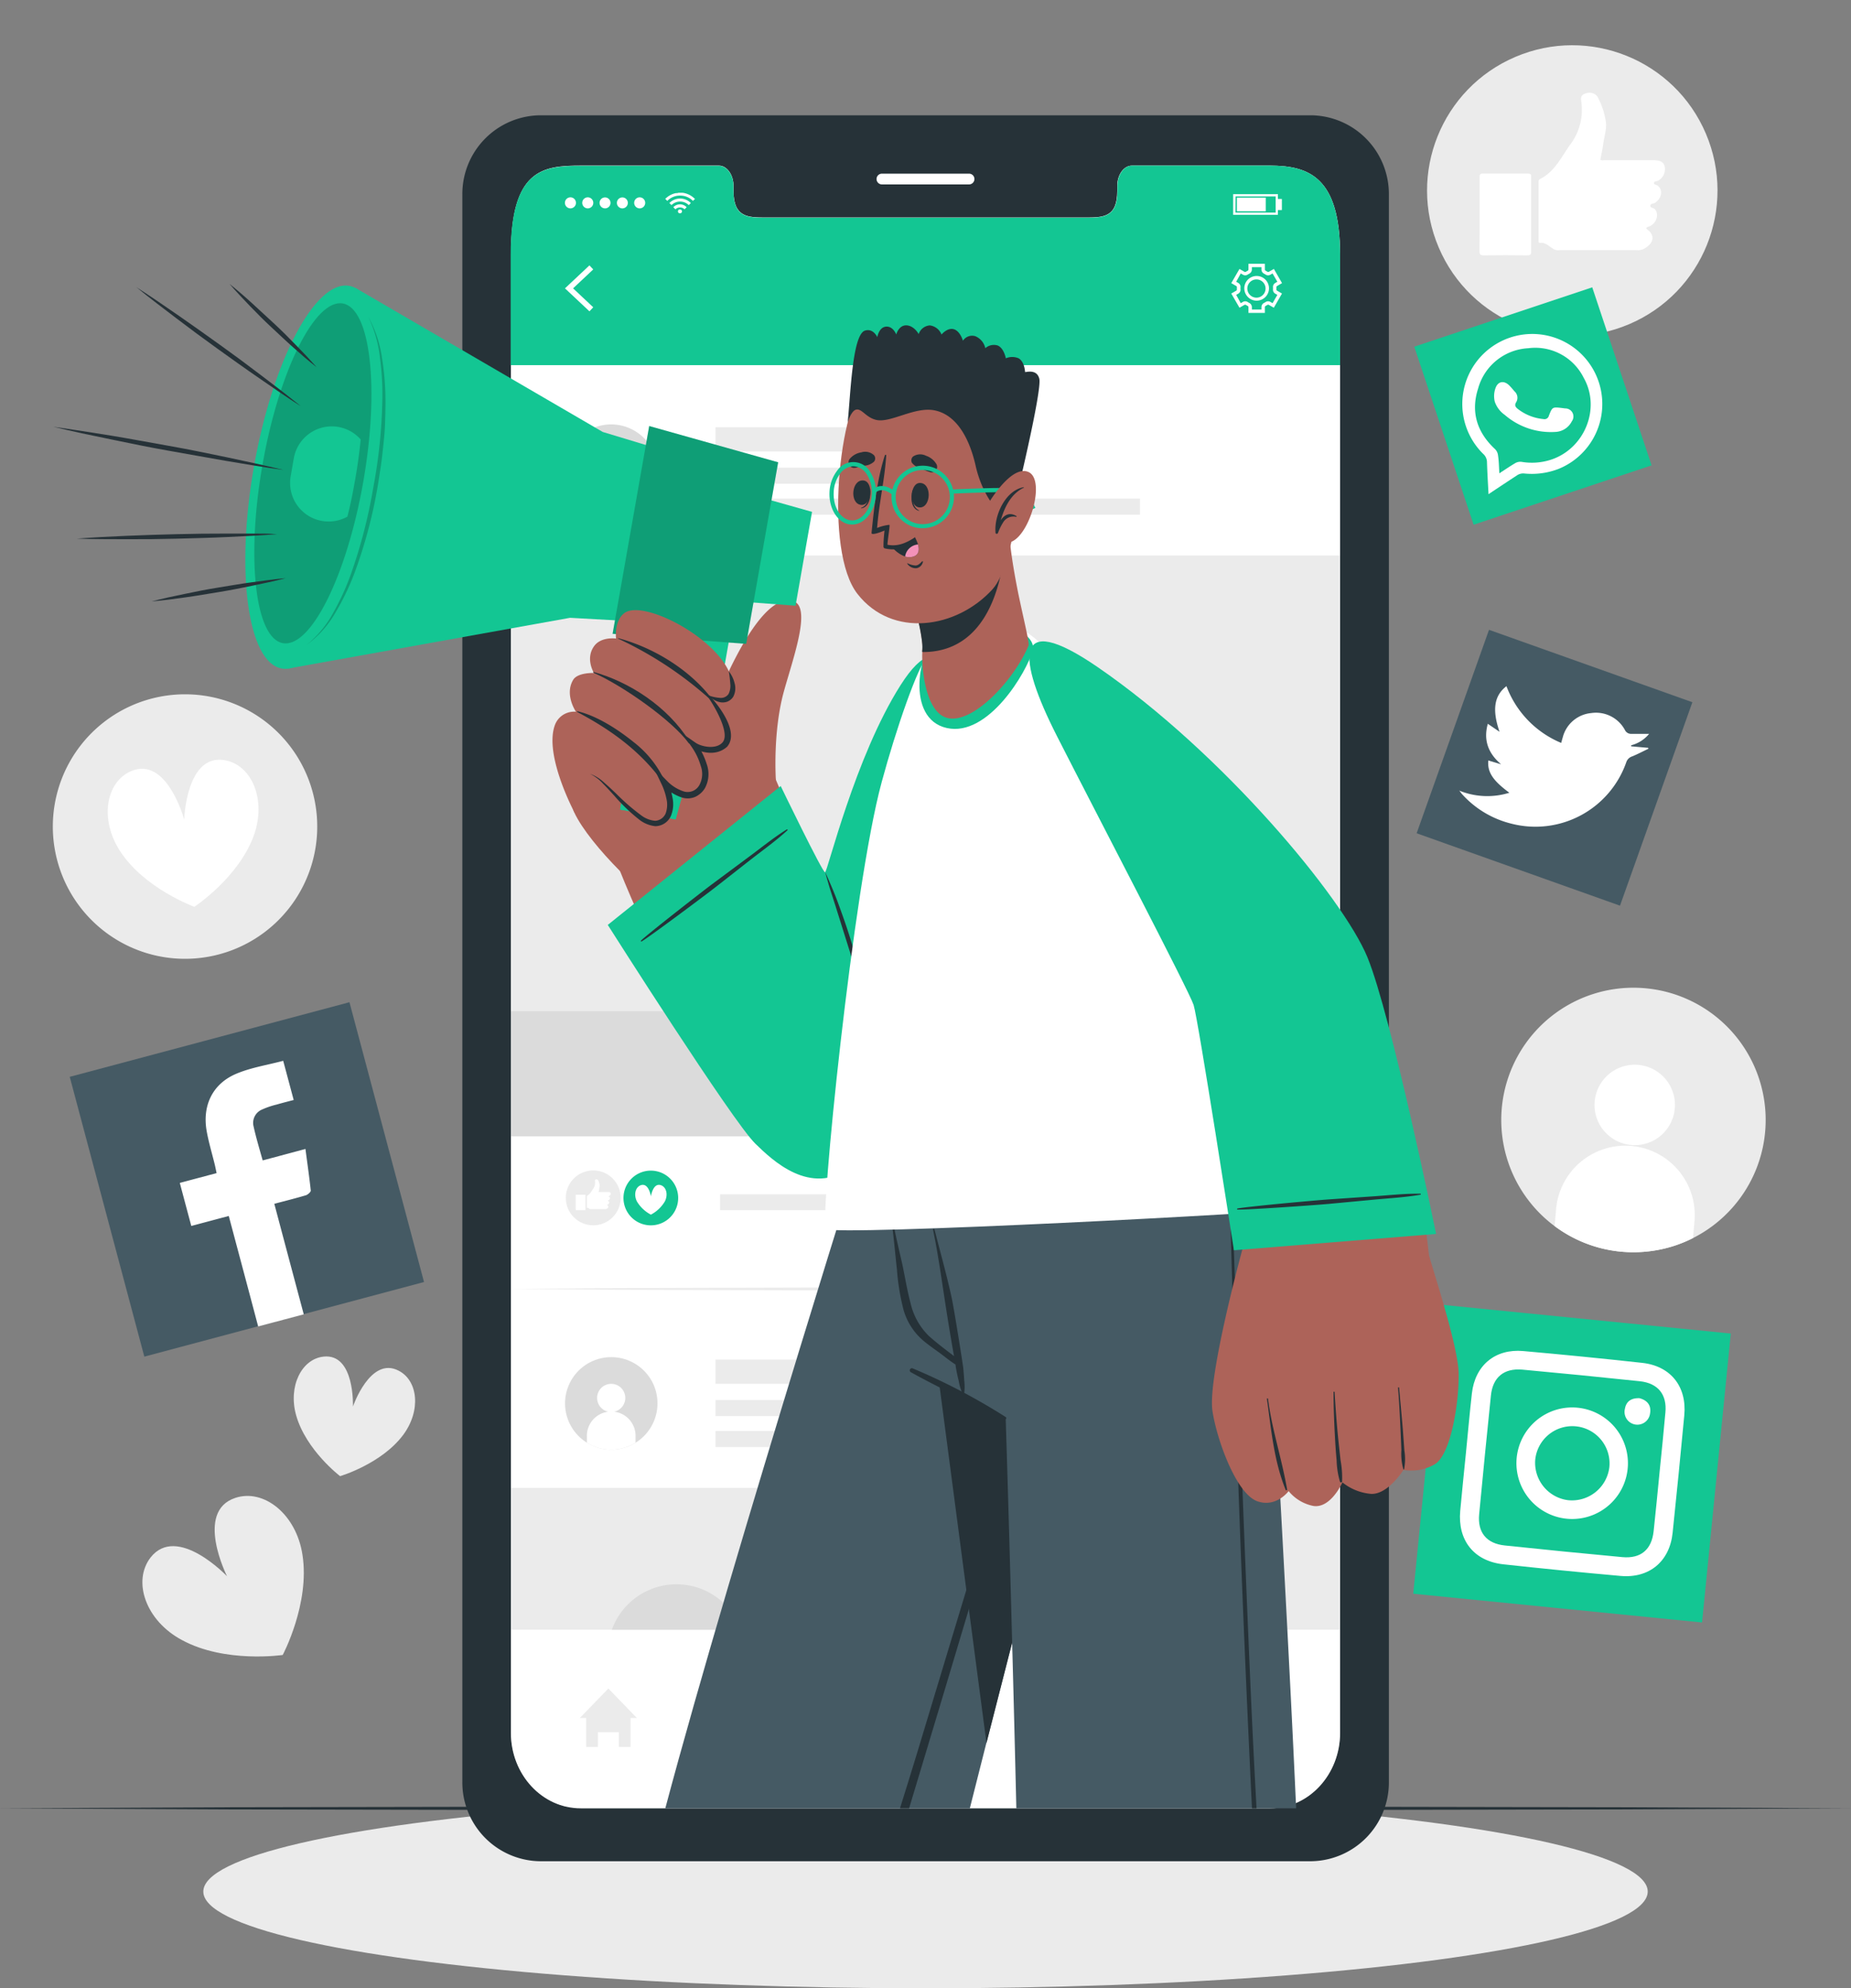<svg xmlns="http://www.w3.org/2000/svg" width="600" height="644.255" viewBox="0 0 600 644.255">
  <rect x="0" y="0" width="600" height="644.255" fill="#808080" stroke="none"/>
  <g id="Mobile_Marketing-cuate" data-name="Mobile Marketing-cuate" transform="translate(-46.98 -36.642)">
    <g id="freepik--background-complete--inject-40" transform="translate(64.092 36.642)">
      <path id="Path_1" data-name="Path 1" d="M61.264,246.691a42.854,42.854,0,1,1,55.075,25.225,42.854,42.854,0,0,1-55.075-25.225Z" transform="translate(-58.56 36.084)" fill="#ebebeb"/>
      <path id="Path_2" data-name="Path 2" d="M118,227.687c-4.921,13.728-19.314,23.2-19.314,23.2s-16.255-5.911-24.116-18.117c-6.62-10.2-4.6-22.269,3.561-25.816C89.8,201.871,95.39,222.6,95.39,222.6s.635-21.457,13.2-19.21C117.334,204.96,122.093,216.19,118,227.687Z" transform="translate(-52.802 42.941)" fill="#fff"/>
      <path id="Path_3" data-name="Path 3" d="M438.46,334.334a42.027,42.027,0,0,1-12.753,4.093,42.854,42.854,0,1,1,12.753-4.093Z" transform="translate(93.225 66.821)" fill="#ebebeb"/>
      <path id="Path_4" data-name="Path 4" d="M422.771,284.269a13.034,13.034,0,1,1-11.822-14.112,13.034,13.034,0,0,1,11.822,14.112Z" transform="translate(103.002 74.889)" fill="#fff"/>
      <path id="Path_5" data-name="Path 5" d="M433.322,312.385l-.458,5.364a42.025,42.025,0,0,1-12.753,4.093A42.573,42.573,0,0,1,388,313.877l.458-5.349a22.522,22.522,0,1,1,44.878,3.857Z" transform="translate(98.821 83.406)" fill="#fff"/>
      <circle id="Ellipse_1" data-name="Ellipse 1" cx="47.065" cy="47.065" r="47.065" transform="matrix(0.92, -0.392, 0.392, 0.92, 430.793, 36.886)" fill="#ebebeb"/>
      <g id="freepik--xsrjP0--inject-40" transform="translate(462.467 30.037)">
        <path id="Path_6" data-name="Path 6" d="M388.966,107.376c-1.241-.783-2.32-1.921-3.99-1.758-.635,0-.5-.473-.5-.813V85.993c0-.443,0-.828.532-1.079,4.788-2.409,6.857-7.167,9.8-11.216a18.767,18.767,0,0,0,3.473-14.23c-.207-1.4.458-2.039,1.729-2.335a3.177,3.177,0,0,1,3.576,1.138,25.3,25.3,0,0,1,2.734,8.216c.281,2.364-.576,4.684-.872,7.034-.222,1.729-.621,3.428-.946,5.172.414.3.9.148,1.36.148h15.885c2.231,0,3.325.635,3.635,2.113a4.256,4.256,0,0,1-2.305,4.6c-.4.192-1.123,0-1.167.635s.695.562,1.064.828c1.906,1.315,1.552,4.019-.665,5.586-.532.384-1.566.207-1.6.99s.961.621,1.4,1.049c1.478,1.478.768,4.433-1.478,5.541a8.679,8.679,0,0,0-.931.355c-.266.177-.517.384,0,.739,2.29,1.64,2.246,3.916,0,5.586l-.695.488a4.433,4.433,0,0,1-2.793.621H391.3A2.955,2.955,0,0,1,388.966,107.376Z" transform="translate(-365.336 -56.968)" fill="#fff" fill-rule="evenodd"/>
        <path id="Path_7" data-name="Path 7" d="M371.55,87.852V75.9c0-.8.074-1.2,1.064-1.2h14.57c.961,0,1.108.31,1.094,1.153V99.91c0,1.02-.281,1.3-1.3,1.286q-7.064-.089-14.127,0c-1.182,0-1.345-.4-1.33-1.478C371.579,95.831,371.55,91.842,371.55,87.852Z" transform="translate(-371.519 -48.497)" fill="#fff" fill-rule="evenodd"/>
      </g>
      <path id="Path_8" data-name="Path 8" d="M130.105,383.768c2.468,15.767-6.4,32.421-6.4,32.421s-18.678,2.778-32.7-4.847c-11.763-6.28-16.063-19.048-10.152-26.717,8.6-10.994,24.8,6.059,24.8,6.059s-10.6-21,2.675-25.387C117.589,362.208,128.14,370.617,130.105,383.768Z" transform="translate(-49.17 120.059)" fill="#ebebeb"/>
      <path id="Path_9" data-name="Path 9" d="M146.844,359.559c-7.064,9.384-20.407,13.3-20.407,13.3s-11.053-8.408-14.245-19.713c-2.66-9.428,1.788-18.25,8.866-19.018,10.211-1.123,9.546,16.166,9.546,16.166s5.615-16.358,14.777-11.63C151.765,341.9,152.726,351.7,146.844,359.559Z" transform="translate(-33.311 105.449)" fill="#ebebeb"/>
    </g>
    <g id="freepik--Shadow--inject-40" transform="translate(112.886 618.212)">
      <ellipse id="Ellipse_2" data-name="Ellipse 2" cx="234.101" cy="31.343" rx="234.101" ry="31.343" fill="#ebebeb"/>
    </g>
    <g id="freepik--Floor--inject-40" transform="translate(46.98 621.847)">
      <path id="Path_10" data-name="Path 10" d="M46.98,433.4l75.009-.355,74.994-.133,150-.251,150,.251,74.994.133,74.994.355-74.994.355-74.994.133-150,.251-150-.251-74.994-.133Z" transform="translate(-46.98 -432.66)" fill="#263238"/>
    </g>
    <g id="freepik--Device--inject-40" transform="translate(196.85 73.996)">
      <path id="Path_11" data-name="Path 11" d="M423.419,61.92H173.684A25.505,25.505,0,0,0,148.4,87.662V601.91a25.52,25.52,0,0,0,25.284,25.742H423.419a25.535,25.535,0,0,0,25.313-25.742V87.662A25.52,25.52,0,0,0,423.419,61.92Zm9.5,524.1c0,13.536-10.137,24.486-22.624,24.486H186.806c-12.546,0-22.668-10.95-22.668-24.486V107.153c0-27.574,10.122-28.919,22.668-28.919h44.76c2.6,0,4.729,2.955,4.729,6.62v1.581c0,8.586,4.7,8.615,10.477,8.615H350.213c5.911,0,10.477,0,10.477-8.615V84.854c0-3.665,2.1-6.62,4.758-6.62h44.775c12.487,0,22.624,3.665,22.624,28.919Z" transform="translate(-148.399 -61.92)" fill="#263238"/>
      <path id="Path_12" data-name="Path 12" d="M269.243,78.207H241a1.744,1.744,0,0,1-1.744-1.744h0A1.744,1.744,0,0,1,241,74.72h28.239a1.744,1.744,0,0,1,1.744,1.744h0A1.744,1.744,0,0,1,269.243,78.207Z" transform="translate(-104.993 -55.805)" fill="#fff"/>
      <path id="Path_13" data-name="Path 13" d="M427.833,101.879V580.75c0,13.536-10.137,24.486-22.624,24.486H181.718c-12.546,0-22.668-10.95-22.668-24.486V101.879c0-27.574,10.122-28.919,22.668-28.919h44.76c2.6,0,4.729,2.955,4.729,6.62v1.581c0,8.586,4.7,8.615,10.477,8.615H345.125c5.911,0,10.477,0,10.477-8.615V79.58c0-3.665,2.1-6.62,4.758-6.62h44.775C417.7,73.019,427.833,76.625,427.833,101.879Z" transform="translate(-143.311 -56.646)" fill="#fff"/>
      <path id="Path_14" data-name="Path 14" d="M427.857,101.879V137.61H159V101.879c0-27.574,10.2-28.86,22.727-28.86H226.5c2.6,0,4.729,2.955,4.729,6.62V81.22c0,8.586,4.7,8.615,10.462,8.615h103.5c5.822,0,10.492,0,10.492-8.615V79.58c0-3.665,2.1-6.62,4.743-6.62h44.76C417.72,73.019,427.857,76.625,427.857,101.879Z" transform="translate(-143.335 -56.646)" fill="#13c693"/>
      <path id="Path_15" data-name="Path 15" d="M178.845,109.725l-7.935-7.448,7.935-7.448,1.227,1.315-6.532,6.133,6.532,6.133Z" transform="translate(-137.645 -46.198)" fill="#fff"/>
      <path id="Path_16" data-name="Path 16" d="M327.961,110.41h-5.32v-1.862a.458.458,0,0,0-.251-.4c-.207-.1-.4-.222-.591-.34a.458.458,0,0,0-.473,0l-1.6.916-2.66-4.6,1.611-.931a.428.428,0,0,0,.207-.414,2.5,2.5,0,0,1,0-.34,2.62,2.62,0,0,1,0-.34.428.428,0,0,0-.207-.414l-1.611-.931,2.66-4.6,1.6.916a.458.458,0,0,0,.473,0c.192-.118.384-.236.591-.34a.458.458,0,0,0,.251-.4V94.48h5.32v1.847a.458.458,0,0,0,.251.4l.591.34a.458.458,0,0,0,.473,0l1.6-.916,2.645,4.6-1.6.931a.443.443,0,0,0-.222.414,2.632,2.632,0,0,1,0,.34v.325a.414.414,0,0,0,.207.429l1.6.931-2.645,4.6-1.611-.916a.428.428,0,0,0-.458,0l-.591.34a.458.458,0,0,0-.251.4Zm-4.212-1.108h3.1v-.754a1.566,1.566,0,0,1,.842-1.389,3.355,3.355,0,0,0,.5-.281,1.478,1.478,0,0,1,1.626,0l.635.369,1.552-2.689-.65-.369a1.478,1.478,0,0,1-.754-1.478v-.562a1.478,1.478,0,0,1,.768-1.478l.635-.369-1.552-2.689-.635.369a1.478,1.478,0,0,1-1.625,0,4.125,4.125,0,0,0-.488-.281,1.551,1.551,0,0,1-.857-1.389v-.739h-3.1v.739a1.552,1.552,0,0,1-.857,1.389,3.2,3.2,0,0,0-.488.281,1.478,1.478,0,0,1-1.626,0l-.635-.369-1.478,2.689.635.369a1.478,1.478,0,0,1,.768,1.478,2.675,2.675,0,0,0,0,.562,1.478,1.478,0,0,1-.768,1.478l-.635.369,1.478,2.689.635-.369a1.478,1.478,0,0,1,1.626,0,4.124,4.124,0,0,0,.488.281,1.552,1.552,0,0,1,.857,1.389Zm1.552-2.867a4,4,0,1,1,3.99-3.99,4,4,0,0,1-3.99,3.99Zm0-6.886a2.955,2.955,0,1,0,2.882,2.955,2.955,2.955,0,0,0-2.882-2.955Z" transform="translate(-67.821 -46.365)" fill="#fff"/>
      <g id="freepik--u5Zjqx--inject-40" transform="translate(65.76 25.107)">
        <path id="Path_17" data-name="Path 17" d="M202.579,80.875l-.429.429c-.089,0-.163.163-.251.251a5.763,5.763,0,0,0-4.167-1.729,5.7,5.7,0,0,0-4.167,1.729l-.236-.251-.429-.429h0l.547-.473a6,6,0,0,1,1.271-.813,6.178,6.178,0,0,1,1.67-.562,2.082,2.082,0,0,0,.842-.118h1.3a6.663,6.663,0,0,1,1.478.369,6.769,6.769,0,0,1,1.049.488,6.62,6.62,0,0,1,.99.695l.458.414Z" transform="translate(-192.9 -78.91)" fill="#fff"/>
        <path id="Path_18" data-name="Path 18" d="M194.49,82.308c-.222-.236-.443-.458-.68-.68a4.906,4.906,0,0,1,6.96,0l-.68.68a3.96,3.96,0,0,0-5.6,0Z" transform="translate(-192.465 -78.303)" fill="#fff"/>
        <path id="Path_19" data-name="Path 19" d="M198.995,82.382l-.68.68a1.936,1.936,0,0,0-1.478-.591,2,2,0,0,0-1.478.591l-.68-.68a2.955,2.955,0,0,1,4.315,0Z" transform="translate(-192.05 -77.698)" fill="#fff"/>
        <path id="Path_20" data-name="Path 20" d="M197.007,83.2a.606.606,0,0,1-.606.606.621.621,0,1,1,0-1.227.606.606,0,0,1,.606.621Z" transform="translate(-191.569 -77.159)" fill="#fff"/>
      </g>
      <path id="Path_21" data-name="Path 21" d="M170.9,81.7a1.788,1.788,0,1,1,1.788,1.788A1.788,1.788,0,0,1,170.9,81.7Z" transform="translate(-137.65 -53.326)" fill="#fff"/>
      <path id="Path_22" data-name="Path 22" d="M174.7,81.7a1.788,1.788,0,1,1,1.788,1.788A1.788,1.788,0,0,1,174.7,81.7Z" transform="translate(-135.835 -53.326)" fill="#fff"/>
      <path id="Path_23" data-name="Path 23" d="M178.5,81.7a1.773,1.773,0,1,1,.514,1.263A1.788,1.788,0,0,1,178.5,81.7Z" transform="translate(-134.019 -53.326)" fill="#fff"/>
      <path id="Path_24" data-name="Path 24" d="M182.3,81.7a1.773,1.773,0,1,1,.514,1.263A1.788,1.788,0,0,1,182.3,81.7Z" transform="translate(-132.204 -53.326)" fill="#fff"/>
      <path id="Path_25" data-name="Path 25" d="M186.09,81.7a1.788,1.788,0,1,1,1.788,1.788A1.788,1.788,0,0,1,186.09,81.7Z" transform="translate(-130.393 -53.326)" fill="#fff"/>
      <path id="Path_26" data-name="Path 26" d="M331.991,85.919H317.48V79.21h14.511Zm-13.772-.739h13.034V79.949h-13Z" transform="translate(-67.625 -53.66)" fill="#fff"/>
      <rect id="Rectangle_1" data-name="Rectangle 1" width="9.354" height="4.433" transform="translate(251.066 26.688)" fill="#fff"/>
      <rect id="Rectangle_2" data-name="Rectangle 2" width="1.286" height="3.591" transform="translate(264.366 27.116)" fill="#fff"/>
      <path id="Path_27" data-name="Path 27" d="M192.656,416.436h-2.039v9.384H186.8v-4.788h-6.768v4.788h-3.813v-9.384H174.17l9.251-9.546Z" transform="translate(-136.088 102.88)" fill="#ebebeb"/>
      <rect id="Rectangle_3" data-name="Rectangle 3" width="22.284" height="3.177" transform="translate(239.91 509.77)" fill="#ebebeb"/>
      <rect id="Rectangle_4" data-name="Rectangle 4" width="22.284" height="3.177" transform="translate(239.91 517.646)" fill="#ebebeb"/>
      <rect id="Rectangle_5" data-name="Rectangle 5" width="22.284" height="3.177" transform="translate(239.91 525.523)" fill="#ebebeb"/>
      <path id="Path_28" data-name="Path 28" d="M193.807,157.51a14.674,14.674,0,0,1-4.33,1.818,15.028,15.028,0,1,1,4.33-1.818Z" transform="translate(-137.667 -29.539)" fill="#dbdbdb"/>
      <path id="Path_29" data-name="Path 29" d="M187.092,140.206a4.566,4.566,0,1,1-4.566-4.566A4.566,4.566,0,0,1,187.092,140.206Z" transform="translate(-134.277 -26.702)" fill="#fff"/>
      <path id="Path_30" data-name="Path 30" d="M191.49,149.911v1.877a14.675,14.675,0,0,1-4.33,1.818,14.94,14.94,0,0,1-11.438-1.818v-1.877a7.891,7.891,0,1,1,15.767,0Z" transform="translate(-135.35 -23.817)" fill="#fff"/>
      <rect id="Rectangle_6" data-name="Rectangle 6" width="95.328" height="7.861" transform="translate(82.059 101.076)" fill="#ebebeb"/>
      <rect id="Rectangle_7" data-name="Rectangle 7" width="83.211" height="5.202" transform="translate(82.059 114.184)" fill="#ebebeb"/>
      <rect id="Rectangle_8" data-name="Rectangle 8" width="137.591" height="5.202" transform="translate(82.059 124.217)" fill="#ebebeb"/>
      <rect id="Rectangle_9" data-name="Rectangle 9" width="268.754" height="188.203" transform="translate(284.478 330.833) rotate(180)" fill="#ebebeb"/>
      <path id="Path_31" data-name="Path 31" d="M180.3,201.849a22.269,22.269,0,1,0,22.269-22.269A22.269,22.269,0,0,0,180.3,201.849Z" transform="translate(-133.16 -5.711)" fill="#dbdbdb"/>
      <path id="Path_32" data-name="Path 32" d="M239.8,290.843H389.257L314.528,189.56Z" transform="translate(-104.735 -0.943)" fill="#c7c7c7"/>
      <path id="Path_33" data-name="Path 33" d="M200.16,279.756H323.55L261.855,213.79Z" transform="translate(-123.672 10.632)" fill="#dbdbdb"/>
      <rect id="Rectangle_10" data-name="Rectangle 10" width="268.754" height="40.549" transform="translate(15.739 290.299)" fill="#dbdbdb"/>
      <path id="Path_34" data-name="Path 34" d="M193.777,361.97a14.986,14.986,0,1,1,6.694-16.314A15.058,15.058,0,0,1,193.777,361.97Z" transform="translate(-137.637 68.166)" fill="#dbdbdb"/>
      <path id="Path_35" data-name="Path 35" d="M187.092,344.646a4.566,4.566,0,1,1-4.566-4.566A4.566,4.566,0,0,1,187.092,344.646Z" transform="translate(-134.277 70.964)" fill="#fff"/>
      <path id="Path_36" data-name="Path 36" d="M191.49,354.337v1.936a15.058,15.058,0,0,1-4.33,1.8,14.881,14.881,0,0,1-11.438-1.818v-1.877a7.891,7.891,0,1,1,15.767,0Z" transform="translate(-135.35 73.863)" fill="#fff"/>
      <rect id="Rectangle_11" data-name="Rectangle 11" width="122.607" height="7.861" transform="translate(82.059 403.182)" fill="#ebebeb"/>
      <rect id="Rectangle_12" data-name="Rectangle 12" width="156.506" height="5.202" transform="translate(82.059 416.289)" fill="#ebebeb"/>
      <rect id="Rectangle_13" data-name="Rectangle 13" width="53.316" height="5.202" transform="translate(82.059 426.323)" fill="#ebebeb"/>
      <rect id="Rectangle_14" data-name="Rectangle 14" width="268.754" height="45.972" transform="translate(15.739 444.75)" fill="#ebebeb"/>
      <path id="Path_37" data-name="Path 37" d="M223.1,398.762H181.19a22.269,22.269,0,0,1,41.908,0Z" transform="translate(-132.734 91.96)" fill="#dbdbdb"/>
      <circle id="Ellipse_3" data-name="Ellipse 3" cx="8.896" cy="8.896" r="8.896" transform="translate(33.531 341.886)" fill="#ebebeb"/>
      <g id="freepik--xsrjp0--inject-40-2" data-name="freepik--xsrjp0--inject-40" transform="translate(36.752 344.797)">
        <path id="Path_38" data-name="Path 38" d="M176.587,304.781c-.236-.148-.443-.369-.754-.34s-.089-.074-.089-.148v-3.547a.192.192,0,0,1,.1-.207c.9-.458,1.3-1.36,1.862-2.128a3.561,3.561,0,0,0,.65-2.689c0-.266.089-.384.325-.443a.606.606,0,0,1,.68.222,4.8,4.8,0,0,1,.517,1.552,6.809,6.809,0,0,1-.163,1.33,5.646,5.646,0,0,1-.177.975h3.207c.429,0,.635.118.695.4a.8.8,0,0,1-.443.872c-.074,0-.207,0-.222.118s.133.1.207.163c.355.236.3.754-.133,1.049-.089.074-.3,0-.3.192s.177.118.266.192a.68.68,0,0,1-.3,1.049.9.9,0,0,0-.177.074s-.089,0,0,.133a.591.591,0,0,1,0,1.064l-.118.089a.857.857,0,0,1-.532.118h-4.714a.591.591,0,0,1-.4-.089Z" transform="translate(-172.124 -295.25)" fill="#fff" fill-rule="evenodd"/>
        <path id="Path_39" data-name="Path 39" d="M173.27,301.1v-2.261c0-.163,0-.236.207-.236h2.749c.177,0,.207,0,.207.222v4.551c0,.192,0,.251-.236.236h-2.675c-.222,0-.251-.074-.251-.281C173.285,302.59,173.27,301.851,173.27,301.1Z" transform="translate(-173.27 -293.649)" fill="#fff" fill-rule="evenodd"/>
      </g>
      <path id="Path_40" data-name="Path 40" d="M183.99,304.267a8.866,8.866,0,1,1,4.019,5.506A8.866,8.866,0,0,1,183.99,304.267Z" transform="translate(-131.515 48.628)" fill="#13c693"/>
      <path id="Path_41" data-name="Path 41" d="M195.94,301.786A11.438,11.438,0,0,1,191.4,306.1a11.423,11.423,0,0,1-4.551-4.315c-1.108-2.261-.4-4.714,1.36-5.246,2.542-.768,3.192,3.65,3.192,3.65s.65-4.433,3.177-3.65C196.353,297.072,197.063,299.525,195.94,301.786Z" transform="translate(-130.283 50.119)" fill="#fff"/>
      <rect id="Rectangle_15" data-name="Rectangle 15" width="126.271" height="5.142" transform="translate(83.537 349.629)" fill="#ebebeb"/>
      <path id="Path_42" data-name="Path 42" d="M159.04,319.447l33.6-.266,33.589-.1,67.192-.177,67.192.177,33.589.1,33.6.266-33.6.266-33.589.1-67.192.192-67.192-.192-33.589-.1Z" transform="translate(-143.316 60.845)" fill="#ebebeb"/>
    </g>
    <g id="freepik--Icons--inject-40" transform="translate(69.587 129.744)">
      <rect id="Rectangle_16" data-name="Rectangle 16" width="93.835" height="93.835" transform="translate(0 255.814) rotate(-14.93)" fill="#455a64"/>
      <path id="Path_43" data-name="Path 43" d="M102.291,319.522l-12.147,3.236c-1.271-4.743-2.468-9.221-3.724-13.95l11.925-3.177c-.236-1.079-.384-1.921-.591-2.749-.9-3.694-2.024-7.389-2.66-11.068-1.374-8.216,2.024-15.176,9.664-18.383,4.758-2.01,10.019-2.808,15.176-4.182,1.167,4.33,2.217,8.275,3.4,12.694-1.847.488-3.694.946-5.512,1.478a26.272,26.272,0,0,0-4.8,1.64,4.684,4.684,0,0,0-2.689,5.438c.8,3.606,1.862,7.152,2.955,11.024l13.861-3.709c.621,4.729,1.256,9.1,1.729,13.492,0,.429-.872,1.226-1.478,1.478-3.325.99-6.679,1.832-10.344,2.793,3.192,12.014,6.339,23.821,9.546,35.82l-14.777,3.931C108.675,343.417,105.512,331.61,102.291,319.522Z" transform="translate(-50.745 -18.622)" fill="#fff"/>
      <rect id="Rectangle_17" data-name="Rectangle 17" width="94.087" height="94.087" transform="matrix(0.995, 0.099, -0.099, 0.995, 444.809, 329.686)" fill="#13c693"/>
      <path id="Path_44" data-name="Path 44" d="M439.95,353.766c.887-9.369-4.433-16.019-13.654-17.023q-19.21-2.113-38.569-3.827c-9.1-.8-15.59,4.64-16.624,13.7-.724,6.413-1.286,12.841-1.921,19.21s-1.286,12.561-1.862,18.841c-.872,9.59,4.433,16.255,13.846,17.334q19.063,2.084,38.155,3.783c9.31.813,15.886-4.714,16.846-13.964Q438.162,372.8,439.95,353.766Zm-9.945,37.593c-.65,5.911-4.167,8.866-10.093,8.334q-19.092-1.773-38.155-3.783c-5.911-.621-8.866-4.212-8.3-10.108q1.818-19.21,3.813-38.495c.606-5.911,4.226-8.866,10.108-8.379q19.092,1.758,38.155,3.768c5.911.635,8.866,4.315,8.29,10.182-.562,6.413-1.241,12.827-1.877,19.21s-1.227,12.827-1.936,19.24Z" transform="translate(83.403 11.756)" fill="#fff"/>
      <path id="Path_45" data-name="Path 45" d="M399.55,345.352a18.072,18.072,0,1,0,12.238,6.655,18.087,18.087,0,0,0-12.238-6.655Zm-3.207,29.953a12.221,12.221,0,0,1-10.625-13.019,12.073,12.073,0,1,1,24.028,2.379,12.206,12.206,0,0,1-13.4,10.64Z" transform="translate(89.312 17.687)" fill="#fff"/>
      <path id="Path_46" data-name="Path 46" d="M411.613,348.2a4.153,4.153,0,1,1-8.142-1.566c.443-2.5,2.2-3.5,4.729-3.4C410.712,343.912,412.071,345.523,411.613,348.2Z" transform="translate(100.642 16.718)" fill="#fff"/>
      <rect id="Rectangle_18" data-name="Rectangle 18" width="69.97" height="69.97" transform="translate(460.055 110.978) rotate(19.59)" fill="#455a64"/>
      <path id="Path_47" data-name="Path 47" d="M367.07,220.94a24.087,24.087,0,0,0,16.255.695c-5.408-3.99-7.167-6.709-6.827-10.462l4.138,1.241c-4.123-3.532-5.793-7.743-4.3-13.122l3.8,2.586c-2.423-7.078-1.788-11.674,2.246-14.777a32.081,32.081,0,0,0,17.733,18.383c.207-.695.34-1.227.5-1.744a10.521,10.521,0,0,1,9.206-7.921,10.64,10.64,0,0,1,10.935,5.438,2.217,2.217,0,0,0,2.128,1.3h5.734a11.038,11.038,0,0,1-5.807,3.694,2.516,2.516,0,0,1,0,.34l5.482.488.133.281c-1.758.842-3.5,1.758-5.3,2.5a2.955,2.955,0,0,0-1.891,1.847,31.2,31.2,0,0,1-37.239,19.949,31.653,31.653,0,0,1-16.181-9.768A10,10,0,0,0,367.07,220.94Z" transform="translate(83.328 -57.867)" fill="#fff"/>
      <rect id="Rectangle_19" data-name="Rectangle 19" width="60.808" height="60.808" transform="translate(435.83 19.234) rotate(-18.44)" fill="#13c693"/>
      <path id="Path_48" data-name="Path 48" d="M376.048,161.487c-.192-3.62-.4-6.975-.5-10.344a3.62,3.62,0,0,0-1.167-2.645,22.689,22.689,0,1,1,24.368,4.8,24.117,24.117,0,0,1-11.245,1.478,3.591,3.591,0,0,0-2.084.517C382.328,157.32,379.329,159.3,376.048,161.487Zm3.5-6.753c1.921-1.241,3.532-2.35,5.216-3.34a3.354,3.354,0,0,1,1.965-.384,20.008,20.008,0,0,0,9.339-.621c11.053-3.473,16.491-16.624,10.832-26.6a17.54,17.54,0,0,0-17.984-9.59,17.821,17.821,0,0,0-16.255,13.093c-2.423,7.581-.355,14.171,5.5,19.595a3.384,3.384,0,0,1,.961,1.995c.281,1.847.31,3.739.429,5.793Z" transform="translate(83.851 -94.466)" fill="#fff"/>
      <path id="Path_49" data-name="Path 49" d="M375.132,122.5c.8-2.438,2.882-2.7,4.611-.887.68.709.872.961,1.581,1.8a2.763,2.763,0,0,1,.532,3.561c-.547.931-.266,1.478.517,2.113a15.827,15.827,0,0,0,8.29,3.31,1.478,1.478,0,0,0,1.818-1.094c1.123-2.852,1.167-2.837,4.226-2.483l1.049.133a2.616,2.616,0,0,1,2.157,4.182,6.28,6.28,0,0,1-5.482,3.443,22.846,22.846,0,0,1-16.255-5.527,8.66,8.66,0,0,1-3.236-4.285A7.61,7.61,0,0,1,375.132,122.5Z" transform="translate(86.983 -89.716)" fill="#fff"/>
    </g>
    <g id="freepik--Character--inject-40" transform="translate(64.24 125.75)">
      <path id="Path_50" data-name="Path 50" d="M260.127,280.85s-10.448,33.1-23.644,76.191c-14.659,47.893-32.717,108.1-43.563,148.866h98.712c1.655-6.561,3.458-13.654,5.364-21.191l8.334-32.51c7.891-30.722,16.58-64.311,24.161-93.525,11.364-43.785,20.23-77.787,20.23-77.787Z" transform="translate(5.479 -9.086)" fill="#455a64"/>
      <path id="Path_51" data-name="Path 51" d="M305.991,297.629c-2.128,7.581-4.8,15.029-7.152,22.521s-4.773,15.354-7.137,23.038q-7.034,22.831-13.95,45.676-13.876,45.676-27.663,91.412c-1.847,6.133-3.783,12.25-5.689,18.383h2.955q5.305-17.614,10.61-35.258,13.92-46.415,27.737-92.875,6.916-23.333,13.758-46.711c2.29-7.876,4.433-15.767,6.724-23.644C307.351,296.24,306.849,294.511,305.991,297.629Z" transform="translate(30.072 -1.837)" fill="#263238"/>
      <path id="Path_52" data-name="Path 52" d="M245.29,280.85c6.221,48.129,18.073,138.389,26.717,203.926,20.23-79.339,52.725-203.926,52.725-203.926Z" transform="translate(30.497 -9.086)" fill="#263238"/>
      <path id="Path_53" data-name="Path 53" d="M282.682,452.162c.488,18.117.975,37.076,1.359,53.745h90.7c-1.847-41.2-5.024-99.347-7.684-146.221-2.512-44.524-4.581-78.837-4.581-78.837H240.36s2.069,42.854,11.822,76.842c.783,2.808,1.64,5.571,2.571,8.216a159.805,159.805,0,0,1,25.831,13.3S281.677,413.683,282.682,452.162Z" transform="translate(28.142 -9.086)" fill="#455a64"/>
      <path id="Path_54" data-name="Path 54" d="M324.051,501.054h1.478q-.9-16.373-1.655-32.732c-2.63-58.961-4.7-117.967-6.65-176.943a.362.362,0,1,0-.724,0c.99,33.352,1.862,66.719,2.955,100.071Q321.362,446.157,324.051,501.054Z" transform="translate(64.516 -4.233)" fill="#263238"/>
      <path id="Path_55" data-name="Path 55" d="M247.456,336.692a196.908,196.908,0,0,1,30.234,15.841.355.355,0,0,1-.325.621c-10.2-4.965-20.614-9.738-30.53-15.235a.695.695,0,0,1,.621-1.227Z" transform="translate(31.095 17.574)" fill="#263238"/>
      <path id="Path_56" data-name="Path 56" d="M243.03,304.639c.842,4.537,1.936,9.029,2.955,13.536.916,4.226,1.581,8.541,2.7,12.708a21.575,21.575,0,0,0,5.911,10.669c1.655,1.478,3.487,2.955,5.261,4.315.946.754,1.98,1.478,2.955,2.261-.133-.591-.236-1.212-.34-1.818-.31-1.729-.591-3.443-.887-5.157-.635-3.827-1.256-7.655-1.832-11.482-1.153-7.522-2.217-15.117-3.783-22.565a.251.251,0,0,1,.473-.118c1.877,7.389,3.946,14.689,5.571,22.166.8,3.65,3.665,21.678,3.783,22.949s.236,2.63.3,3.96a16.144,16.144,0,0,1,0,4.049c-.074.325-.473.266-.621,0h0a16.622,16.622,0,0,1-1.153-3.916c-.325-1.286-.621-2.586-.842-3.9-.089-.473-.148-.946-.222-1.478-1.773-1.079-3.428-2.5-5.083-3.709s-3.606-2.556-5.305-3.975a20.407,20.407,0,0,1-6.472-10.108,73.889,73.889,0,0,1-2.113-12.96c-.576-5.113-.99-10.27-1.714-15.368C242.513,304.461,242.971,304.328,243.03,304.639Z" transform="translate(29.196 2.192)" fill="#263238"/>
      <path id="Path_57" data-name="Path 57" d="M287.7,208.7c-6.059,48.292-16.639,129.286-33.766,135.832-2.955,1.138-15.575,3.635-24.19-6.059-14.526-16.344-39.647-71.492-46.7-89.24-3.118-7.862,48.159-33.515,52.548-25.609,6.147,11.068,12.6,27.737,13.817,27.175,2.054-.931,5.541-21.486,19.21-50.361C285.687,164.558,289.957,190.743,287.7,208.7Z" transform="translate(0.696 -56.052)" fill="#ad6359"/>
      <path id="Path_58" data-name="Path 58" d="M173.133,231.567c5.054,10.846,24.057,28.978,30.323,31.594s38.17-28.653,37.357-35.584-20.688-42.1-31.579-47.524S167.916,220.337,173.133,231.567Z" transform="translate(-4.259 -57.451)" fill="#ad6359"/>
      <path id="Path_59" data-name="Path 59" d="M224.138,226.408s-1.049-15.531,2.63-28.727c3.1-11.1,8.97-27.234,3.059-29.126-12.117-3.886-26.717,36.352-26.717,36.352s-3.606,18.782,8.068,23.644A12.575,12.575,0,0,0,224.138,226.408Z" transform="translate(10.096 -62.858)" fill="#ad6359"/>
      <path id="Path_60" data-name="Path 60" d="M201,234.162,183.02,231l9.177-52.09,22.757,4Z" transform="translate(0.75 -57.785)" fill="#13c693"/>
      <path id="Path_61" data-name="Path 61" d="M214.958,182.915l-5.32,19.55-8.63,31.712-18-3.177,9.191-52.09Z" transform="translate(0.745 -57.785)" fill="#13c693"/>
      <path id="Path_62" data-name="Path 62" d="M213.119,182.915l-5.32,19.55-20.939-3.694,3.5-19.861Z" transform="translate(2.584 -57.785)" opacity="0.1"/>
      <rect id="Rectangle_20" data-name="Rectangle 20" width="28.756" height="21.841" transform="translate(191.915 106.718) rotate(10)" fill="#13c693"/>
      <path id="Path_63" data-name="Path 63" d="M228.728,181.26l-22.388-1.685,6.133-34.815,21.6,6.088Z" transform="translate(11.89 -74.099)" fill="#13c693"/>
      <path id="Path_64" data-name="Path 64" d="M248.308,157.386l-9.044,51.38-37.7-2.084-91.4,16.447L131.922,99.74l80.255,46.726Z" transform="translate(-34.052 -95.606)" fill="#13c693"/>
      <ellipse id="Ellipse_4" data-name="Ellipse 4" cx="62.951" cy="20.23" rx="62.951" ry="20.23" transform="translate(54.141 123.99) rotate(-80)" fill="#13c693"/>
      <ellipse id="Ellipse_5" data-name="Ellipse 5" cx="55.887" cy="16.565" rx="55.887" ry="16.565" transform="translate(58.139 116.422) rotate(-80)" opacity="0.2"/>
      <path id="Path_65" data-name="Path 65" d="M131.652,147.671c-.724,4.049-1.478,7.965-2.468,11.718A12.5,12.5,0,0,1,110.8,146.3l1.02-5.822a12.487,12.487,0,0,1,21.678-6.1C133.07,138.716,132.45,143.237,131.652,147.671Z" transform="translate(-33.841 -81.088)" fill="#13c693"/>
      <path id="Path_66" data-name="Path 66" d="M224.657,200.636l-43.3-3.251,11.866-67.325,41.8,11.748Z" transform="translate(-0.043 -81.122)" fill="#13c693"/>
      <path id="Path_67" data-name="Path 67" d="M224.657,200.636l-43.3-3.251,11.866-67.325,41.8,11.748Z" transform="translate(-0.043 -81.122)" opacity="0.2"/>
      <path id="Path_68" data-name="Path 68" d="M134.273,106.15a39.278,39.278,0,0,1,4.433,13.388,88.667,88.667,0,0,1,1.108,14.127c0,2.364-.074,4.729-.148,7.078s-.31,4.714-.562,7.064-.5,4.7-.857,7.034-.695,4.67-1.108,6.99a154.778,154.778,0,0,1-7.389,27.323,79.9,79.9,0,0,1-6.147,12.768,33.633,33.633,0,0,1-9.384,10.492,34.46,34.46,0,0,0,8.866-10.817,79.5,79.5,0,0,0,5.748-12.8,165.5,165.5,0,0,0,6.99-27.2,169.008,169.008,0,0,0,2.955-27.929,88.943,88.943,0,0,0-.724-14.024,40.741,40.741,0,0,0-3.783-13.492Z" transform="translate(-32.118 -92.544)" opacity="0.2"/>
      <path id="Path_69" data-name="Path 69" d="M97.33,98.9c2.556,2.024,5.024,4.182,7.389,6.339s4.817,4.433,7.182,6.62,4.684,4.522,6.96,6.871l3.384,3.517c1.094,1.212,2.231,2.394,3.3,3.635-1.3-1-2.527-2.069-3.8-3.1l-3.68-3.236c-2.438-2.143-4.817-4.433-7.182-6.62s-4.684-4.522-6.945-6.871S99.473,101.368,97.33,98.9Z" transform="translate(-40.186 -96.007)" fill="#263238"/>
      <path id="Path_70" data-name="Path 70" d="M123.67,163.42c-3.561.931-7.167,1.7-10.758,2.438s-7.211,1.478-10.832,2.054-7.241,1.227-10.891,1.729l-5.468.739c-1.818.192-3.65.429-5.482.576,1.773-.473,3.576-.857,5.364-1.3L91,168.518c3.591-.768,7.211-1.478,10.832-2.054s7.241-1.227,10.891-1.714S120.006,163.745,123.67,163.42Z" transform="translate(-48.351 -65.185)" fill="#263238"/>
      <path id="Path_71" data-name="Path 71" d="M63.83,155.281c5.394-.414,10.787-.68,16.255-.916s10.787-.4,16.181-.532,10.8-.207,16.255-.192h8.1c2.7,0,5.408,0,8.113.192-2.7.222-5.394.355-8.1.532l-8.1.4c-5.394.251-10.787.384-16.255.532s-10.8.192-16.255.177S69.238,155.473,63.83,155.281Z" transform="translate(-56.19 -69.857)" fill="#263238"/>
      <path id="Path_72" data-name="Path 72" d="M76.92,99.63c4.611,2.955,9.132,6.059,13.639,9.177s8.97,6.3,13.418,9.487,8.866,6.443,13.211,9.768l6.532,4.98c2.143,1.714,4.315,3.369,6.443,5.113-2.32-1.478-4.581-2.955-6.871-4.522l-6.768-4.655c-4.522-3.1-8.97-6.3-13.418-9.487s-8.866-6.458-13.211-9.768S81.176,103.132,76.92,99.63Z" transform="translate(-49.937 -95.659)" fill="#263238"/>
      <path id="Path_73" data-name="Path 73" d="M133.255,144.2c-6.266-.857-12.516-1.877-18.752-2.955s-12.457-2.217-18.678-3.31-12.428-2.379-18.619-3.665l-9.295-1.936c-3.074-.709-6.177-1.359-9.251-2.113,3.133.429,6.266.931,9.384,1.389l9.369,1.478c6.236,1.034,12.457,2.217,18.678,3.31s12.428,2.379,18.619,3.665S127.138,142.736,133.255,144.2Z" transform="translate(-58.66 -81.045)" fill="#263238"/>
      <path id="Path_74" data-name="Path 74" d="M226.481,196.157c-.695,6.3-7.728,1.891-7.728,1.891s8.6,8.778,5.379,15.014c-3.118,5.985-11.423.355-12.029,0,.458.473,8.142,8.748,4.271,14.674s-11.408-.931-11.822-1.389c.281.576,3.946,8.26,0,12.088-6.827,6.576-16.713-12.827-24.1-14.881,0,0-4.921,12.117-5.142,12.442,0,0-9.783-18.25-6.443-28.077a6.62,6.62,0,0,1,6.916-4.566s-3.8-5.527-.9-10.344c1.478-2.438,6.738-2.217,6.738-2.217s-2.867-4.566,0-8.63c2.261-3.251,7.152-2.527,7.152-2.527s-.724-5.645,2.675-8.231C198.168,166.233,227.929,182.666,226.481,196.157Z" transform="translate(-6.345 -61.836)" fill="#ad6359"/>
      <path id="Path_75" data-name="Path 75" d="M182.6,176.733a.089.089,0,0,1,0-.163c11.112,2.955,22.388,9.723,29.658,18.738.236.3-.148.813-.473.532A121.175,121.175,0,0,0,182.6,176.733Z" transform="translate(0.522 -58.903)" fill="#263238"/>
      <path id="Path_76" data-name="Path 76" d="M177.146,184.2c-.118,0,0-.251.1-.207,11.423,3.162,23.91,11.083,31.032,22.447.236.4.074.99-.251.562C202.755,199.8,187.18,188.676,177.146,184.2Z" transform="translate(-2.08 -55.36)" fill="#263238"/>
      <path id="Path_77" data-name="Path 77" d="M202.145,216.674c-7.285-10.64-17.245-17.88-28.535-23.836-.148,0,0-.281.118-.236,6.31,1.478,13.122,5.911,18.117,9.945a33.841,33.841,0,0,1,10.669,13.876C202.6,216.644,202.293,216.836,202.145,216.674Z" transform="translate(-3.775 -51.246)" fill="#263238"/>
      <path id="Path_78" data-name="Path 78" d="M215.047,189.11c.281.355-.547.384-.281.739,1.167,1.478,7.315,11.349,4.625,14.482-2.157,2.512-7.034,1.345-8.719.163l-4.271-2.955,2.955,4.271A20.94,20.94,0,0,1,212.313,212a7.566,7.566,0,0,1-.458,6.192,4.344,4.344,0,0,1-5.069,2.054,13.3,13.3,0,0,1-5.542-3.546l-4.33-4.433,2.645,5.527a20.228,20.228,0,0,1,1.626,4.832,8.379,8.379,0,0,1-.251,4.743,3.946,3.946,0,0,1-3.369,2.394,8.659,8.659,0,0,1-4.507-1.729,68.8,68.8,0,0,1-8.083-6.99c-1.3-1.241-2.616-2.483-3.99-3.665a12.945,12.945,0,0,0-4.6-2.837,13.877,13.877,0,0,1,4.256,3.207c1.271,1.271,2.468,2.6,3.68,3.931a57.9,57.9,0,0,0,7.876,7.566,10.078,10.078,0,0,0,5.364,2.261,5.586,5.586,0,0,0,5.083-3.354,10.078,10.078,0,0,0,.5-5.911,21.945,21.945,0,0,0-1.714-5.408l-1.685,1.153a15.1,15.1,0,0,0,6.517,4.256,6.325,6.325,0,0,0,4.256-.236,7.226,7.226,0,0,0,3.133-2.808,9.59,9.59,0,0,0,.576-7.847,22.889,22.889,0,0,0-3.413-6.753l-1.3,1.3c2.217,1.478,7.507,3.325,11.349-.148C225.258,200.577,216.732,190.78,215.047,189.11Z" transform="translate(-2.418 -52.912)" fill="#263238"/>
      <path id="Path_79" data-name="Path 79" d="M202.4,191.642a12.8,12.8,0,0,0,3.813.813,2.955,2.955,0,0,0,2.689-1.286,6,6,0,0,0,.547-3.354c-.089-1.271-.251-2.6-.473-3.975a9.886,9.886,0,0,1,1.847,3.768,5.911,5.911,0,0,1-.429,4.507,4.108,4.108,0,0,1-1.965,1.581,4.433,4.433,0,0,1-2.379.133,6.842,6.842,0,0,1-3.65-2.187Z" transform="translate(10.008 -55.43)" fill="#263238"/>
      <path id="Path_80" data-name="Path 80" d="M180.3,267.556l56.05-45s13.58,28.077,14.378,27.959,9.694-37.372,24.442-60.587,18.294,1.98,15.161,21.131-17.88,125.3-31.136,135.02-25.712-2.453-31.032-7.61C220.731,331.275,180.3,267.556,180.3,267.556Z" transform="translate(-0.55 -56.969)" fill="#13c693"/>
      <path id="Path_81" data-name="Path 81" d="M187.616,254.53c1.758-1.8,19.373-15.546,23.259-18.442l11.7-8.689c4.019-2.955,7.995-6.221,12.25-8.866a.179.179,0,0,1,.222.281c-3.694,3.4-7.862,6.354-11.822,9.443s-7.788,6.118-11.689,9.147-21.634,16.255-23.762,17.422C187.6,254.914,187.5,254.707,187.616,254.53Z" transform="translate(2.921 -38.875)" fill="#263238"/>
      <path id="Path_82" data-name="Path 82" d="M228,227.87c1.478,3.31,2.955,6.709,4.2,10.108s2.483,6.871,3.591,10.344,2.113,6.99,2.955,10.551a94.75,94.75,0,0,1,2.024,10.773c-.547-1.758-.99-3.517-1.478-5.246s-1.034-3.487-1.581-5.231l-3.251-10.344-3.251-10.344-1.729-5.349C228.975,231.372,228.429,229.628,228,227.87Z" transform="translate(22.238 -34.395)" fill="#263238"/>
      <path id="Path_83" data-name="Path 83" d="M228.226,369.046c2.423,2.409,151.452-5.482,152.206-6.443,1.965-2.63-51.336-161.234-86.27-186.326-7.507-5.394-27.693,1.832-32.879,7.034-3.251,3.266-10.344,23.88-14.955,40.918C237.018,258.364,226.113,366.933,228.226,369.046Z" transform="translate(22.219 -59.954)" fill="#fff"/>
      <path id="Path_84" data-name="Path 84" d="M254.42,177.327c-5.911,4.433-10.433,27.057,3.074,30.116s26.038-18.265,27.885-25.121S267.2,167.84,254.42,177.327Z" transform="translate(32.11 -60.665)" fill="#13c693"/>
      <path id="Path_85" data-name="Path 85" d="M259.982,212.73c8.379,1.079,21.1-12.886,25.579-23.644.31-.739-1.478-7.935-3.34-16.8-1.079-5.379-2.143-11.393-2.734-16.964L245.5,167.452s4.655,11.3,5.615,21.013a12.01,12.01,0,0,1,0,2.305v.384C250.835,195.6,251.884,211.7,259.982,212.73Z" transform="translate(30.598 -69.054)" fill="#ad6359"/>
      <path id="Path_86" data-name="Path 86" d="M277.891,155.74c-.355,7.064-3.029,32.51-23.185,35.081A23.805,23.805,0,0,1,251.1,191a1.049,1.049,0,0,1,0-.384,15,15,0,0,0,0-2.305c-.975-9.694-5.63-21-5.63-21Z" transform="translate(30.583 -68.854)" fill="#263238"/>
      <path id="Path_87" data-name="Path 87" d="M287.069,132.752c4.95,12.029,1.818,48.41-6.221,57.232-11.674,12.782-32.51,15.871-43.755,1.478-10.935-13.964-6.014-61.326,3.133-69.453C253.687,109.877,279.74,114.99,287.069,132.752Z" transform="translate(23.593 -88.129)" fill="#ad6359"/>
      <path id="Path_88" data-name="Path 88" d="M265.25,165.58h0" transform="translate(40.033 -64.153)" fill="none" stroke="#f4a69d" stroke-linecap="round" stroke-linejoin="round" stroke-width="0"/>
      <path id="Path_89" data-name="Path 89" d="M247.249,144.157c0-.089.192.133.177.236-.281,2.453-.177,5.29,1.965,6.28v.148C246.687,150.215,246.6,146.432,247.249,144.157Z" transform="translate(31.273 -74.397)" fill="#263238"/>
      <path id="Path_90" data-name="Path 90" d="M249.614,142.54c3.96,0,3.635,7.95,0,7.935S246.289,142.525,249.614,142.54Z" transform="translate(31.316 -75.16)" fill="#263238"/>
      <path id="Path_91" data-name="Path 91" d="M238.776,143.817c0-.089-.192.118-.192.207,0,2.468-.473,5.275-2.734,6v.148C238.6,149.905,239.145,146.152,238.776,143.817Z" transform="translate(25.988 -74.56)" fill="#263238"/>
      <path id="Path_92" data-name="Path 92" d="M237.5,142.006c-3.945-.458-4.581,7.389-.931,7.891S240.8,142.42,237.5,142.006Z" transform="translate(25.179 -75.424)" fill="#263238"/>
      <path id="Path_93" data-name="Path 93" d="M252.964,142.032a28.076,28.076,0,0,1-3.029-1.212A5.275,5.275,0,0,1,247.082,139a1.685,1.685,0,0,1,.355-2.024,4.167,4.167,0,0,1,4.212-.251,6.147,6.147,0,0,1,3.414,2.793,1.788,1.788,0,0,1-2.1,2.512Z" transform="translate(31.262 -78.154)" fill="#263238"/>
      <path id="Path_94" data-name="Path 94" d="M235.1,140.9c1.094-.133,2.1-.443,3.177-.68a5.187,5.187,0,0,0,3.118-1.33,1.67,1.67,0,0,0,0-2.039,4.167,4.167,0,0,0-4.123-.96,6.147,6.147,0,0,0-3.827,2.172A1.8,1.8,0,0,0,235.1,140.9Z" transform="translate(24.681 -78.427)" fill="#263238"/>
      <path id="Path_95" data-name="Path 95" d="M250.839,159.743c-.606.547-1.227,1.315-2.128,1.345a6.309,6.309,0,0,1-2.616-.724.089.089,0,0,0-.1.118,3.251,3.251,0,0,0,3.059,1.478,2.6,2.6,0,0,0,2.024-2.084A.14.14,0,0,0,250.839,159.743Z" transform="translate(30.83 -66.961)" fill="#263238"/>
      <path id="Path_96" data-name="Path 96" d="M252.3,163.411a8.3,8.3,0,0,1-5.734,3.487,10.343,10.343,0,0,1-2.955,0,3.369,3.369,0,0,1-.576-.089l-.532-.1a.606.606,0,0,1-.473-.576h0a1.476,1.476,0,0,1,0-.251h0v-.222c0-1.891.34-4.758.34-4.758-.709.31-4.3,1.758-4.212.768.842-8.172,1.758-17.245,4.315-25.121.074-.266.488-.192.443,0-.488,7.891-2.364,15.62-2.955,23.525a14.437,14.437,0,0,1,3.99-1.02c.266.089-.68,5.527-.621,6.384a.414.414,0,0,0,0,.089c3.162.547,5.6-.325,8.763-2.32C252.273,163.056,252.465,163.219,252.3,163.411Z" transform="translate(27.091 -78.106)" fill="#263238"/>
      <path id="Path_97" data-name="Path 97" d="M242.76,157.795a9.812,9.812,0,0,0,4.078,2.882,4.433,4.433,0,0,0,2.7,0c1.921-.606,1.877-2.394,1.478-3.9a10.964,10.964,0,0,0-.99-2.305A12.738,12.738,0,0,1,242.76,157.795Z" transform="translate(29.289 -69.46)" fill="#263238"/>
      <path id="Path_98" data-name="Path 98" d="M245.52,159.931a4.433,4.433,0,0,0,2.7,0c1.921-.606,1.877-2.394,1.478-3.9A4.581,4.581,0,0,0,245.52,159.931Z" transform="translate(30.607 -68.715)" fill="#f392b9"/>
      <path id="Path_99" data-name="Path 99" d="M286.862,166.469c.887-3.177,9.088-37.431,8.187-41.169-.828-3.4-4.551-2.01-4.6-2.2s-.177-3.3-2.1-4.433a5.216,5.216,0,0,0-4.152,0s-.576-3.266-2.63-4.152a4.138,4.138,0,0,0-4.019.872,5.468,5.468,0,0,0-3.281-3.9,3.561,3.561,0,0,0-3.975,1.478s-.872-3.118-2.955-3.724-3.99,1.714-3.99,1.714A4.714,4.714,0,0,0,259.568,108a4.108,4.108,0,0,0-3.62,2.808s-1.478-2.749-3.99-2.822-3.281,2.955-3.281,2.955-1-2.719-3.31-2.542-2.837,3.4-2.837,3.4-1.286-2.955-4-2.113c-4.152,1.345-4.67,21.205-5.615,29.835,0,0,1.153-4.123,2.955-4.271s3.074,2.645,6.369,3.384c4.684,1.034,12.487-4.433,18.944-3.088s10.92,7.935,13.181,17.733C276.828,164.636,284.763,174.005,286.862,166.469Z" transform="translate(24.583 -91.67)" fill="#263238"/>
      <path id="Path_100" data-name="Path 100" d="M250.876,158.888a10.167,10.167,0,0,1-8.172-11.822h0a10.122,10.122,0,1,1,10.684,11.91A10.345,10.345,0,0,1,250.876,158.888Zm-6.842-11.526a8.778,8.778,0,1,0,10.2-7.078,8.335,8.335,0,0,0-2.172-.118,8.763,8.763,0,0,0-8.024,7.2Z" transform="translate(29.183 -76.967)" fill="#13c693"/>
      <path id="Path_101" data-name="Path 101" d="M236.008,158.2c-4.152-.192-7.315-4.891-7.064-10.462a12.1,12.1,0,0,1,2.468-6.975,6.31,6.31,0,0,1,10.787.5,12.058,12.058,0,0,1,1.8,7.167c-.236,5.29-3.473,9.487-7.389,9.768Zm-3.547-16.595A10.714,10.714,0,0,0,230.3,147.8c-.222,4.832,2.364,8.866,5.763,9.058s6.369-3.65,6.591-8.482a10.891,10.891,0,0,0-1.581-6.369,5.409,5.409,0,0,0-4.2-2.675h-.458a5.645,5.645,0,0,0-3.96,2.276Z" transform="translate(22.682 -77.344)" fill="#13c693"/>
      <path id="Path_102" data-name="Path 102" d="M244.98,146.181l.916-1c-1.478-1.359-4.936-3.251-7.536-.724l.946.961C241.626,143.151,244.847,146.048,244.98,146.181Z" transform="translate(27.187 -74.84)" fill="#13c693"/>
      <path id="Path_103" data-name="Path 103" d="M281.735,150.663l1.241-.562c-.266-.576-2.675-5.63-5.66-6.251s-21.013.266-21.8.31v1.345c5.216-.251,19.21-.783,21.442-.34S281.1,149.274,281.735,150.663Z" transform="translate(35.385 -74.638)" fill="#13c693"/>
      <path id="Path_104" data-name="Path 104" d="M264.425,149.953s7.241-12.191,12.708-9.694.635,19.742-5.364,22.506a6.28,6.28,0,0,1-8.659-2.749Z" transform="translate(39.011 -76.41)" fill="#ad6359"/>
      <path id="Path_105" data-name="Path 105" d="M274.509,143.47a.089.089,0,0,1,0,.163c-4.2,2.084-6.177,6.266-7.462,10.551,1.167-1.7,2.852-2.719,5.113-1.345a.133.133,0,0,1-.089.236,3.9,3.9,0,0,0-4.152,1.67,18.442,18.442,0,0,0-1.773,3.591c-.177.4-.887.251-.783-.207a.281.281,0,0,0,0-.1C264.918,152.514,268.627,144.475,274.509,143.47Z" transform="translate(40.069 -74.715)" fill="#263238"/>
      <path id="Path_106" data-name="Path 106" d="M292.064,184.214c48.218,33.16,83.018,85.146,86.373,96.052,8.113,26.6,20.215,73.443,22.077,94.486.695,7.788-59.271,6.339-60.276-1.951-3.118-25.978-14.29-82.487-14.57-83.447-1.995-6.842-19.018-36.441-36.515-68.64S271.73,170.249,292.064,184.214Z" transform="translate(45.36 -57.517)" fill="#ad6359"/>
      <path id="Path_107" data-name="Path 107" d="M327.594,392.368c6.118,2.1,10.093-3.31,10.093-3.31a13.788,13.788,0,0,0,8.054,4.817c5.63.828,9.384-7.64,9.384-7.64a17.082,17.082,0,0,0,9.31,3.724C369.9,390.2,374.9,382.2,374.9,382.2a15.117,15.117,0,0,0,10.255-1.891c5.187-3.34,7.743-19.875,7.655-29.185s-9.058-35.613-10.255-40.815H322.806s-11.482,41.834-9.812,52.769C314.383,372.345,320.722,390.018,327.594,392.368Z" transform="translate(62.762 4.988)" fill="#ad6359"/>
      <path id="Path_108" data-name="Path 108" d="M330.963,372.918c-3.827-9.443-4.67-19.491-6.073-29.481a.177.177,0,0,1,.355,0c1.271,9.945,4.507,19.521,6.192,29.392a.251.251,0,0,1-.473.089Z" transform="translate(68.524 20.729)" fill="#263238"/>
      <path id="Path_109" data-name="Path 109" d="M341.6,371a26.793,26.793,0,0,1-1.094-6.857q-.34-3.68-.532-7.389c-.281-4.921-.458-9.842-.473-14.777a.171.171,0,1,1,.34,0c.3,4.906.65,9.8,1.138,14.674.251,2.453.517,4.891.8,7.389a31.162,31.162,0,0,1,.488,6.931.355.355,0,0,1-.665.03Z" transform="translate(75.504 20.028)" fill="#263238"/>
      <path id="Path_110" data-name="Path 110" d="M355.379,367.409a18.4,18.4,0,0,1-.65-6.236c-.089-2.231-.177-4.433-.281-6.724-.207-4.433-.429-8.955-.8-13.432a.177.177,0,0,1,.355,0c.384,4.537.842,9.073,1.212,13.625l.488,6.694a17.26,17.26,0,0,1-.1,6.1.118.118,0,0,1-.222-.03Z" transform="translate(82.264 19.573)" fill="#263238"/>
      <path id="Path_111" data-name="Path 111" d="M339.08,374.57l65.537-5.29s-14.437-70.591-22.269-89.668-46.829-66.143-87.5-94.042c-27.663-18.959-25.949-2.793-13.167,22.328s42.854,82.62,44.332,87.186S339.08,374.57,339.08,374.57Z" transform="translate(43.635 -58.563)" fill="#13c693"/>
      <path id="Path_112" data-name="Path 112" d="M318.476,303.2c2.453-.576,24.693-2.616,29.554-2.955l14.526-1c5.01-.34,10.093-.916,15.117-.857a.177.177,0,1,1,0,.34c-4.936.872-10.049,1.123-15.029,1.6l-14.777,1.389c-4.936.443-26.968,1.98-29.407,1.818C318.269,303.51,318.313,303.244,318.476,303.2Z" transform="translate(65.393 -0.713)" fill="#263238"/>
    </g>
  </g>
</svg>
